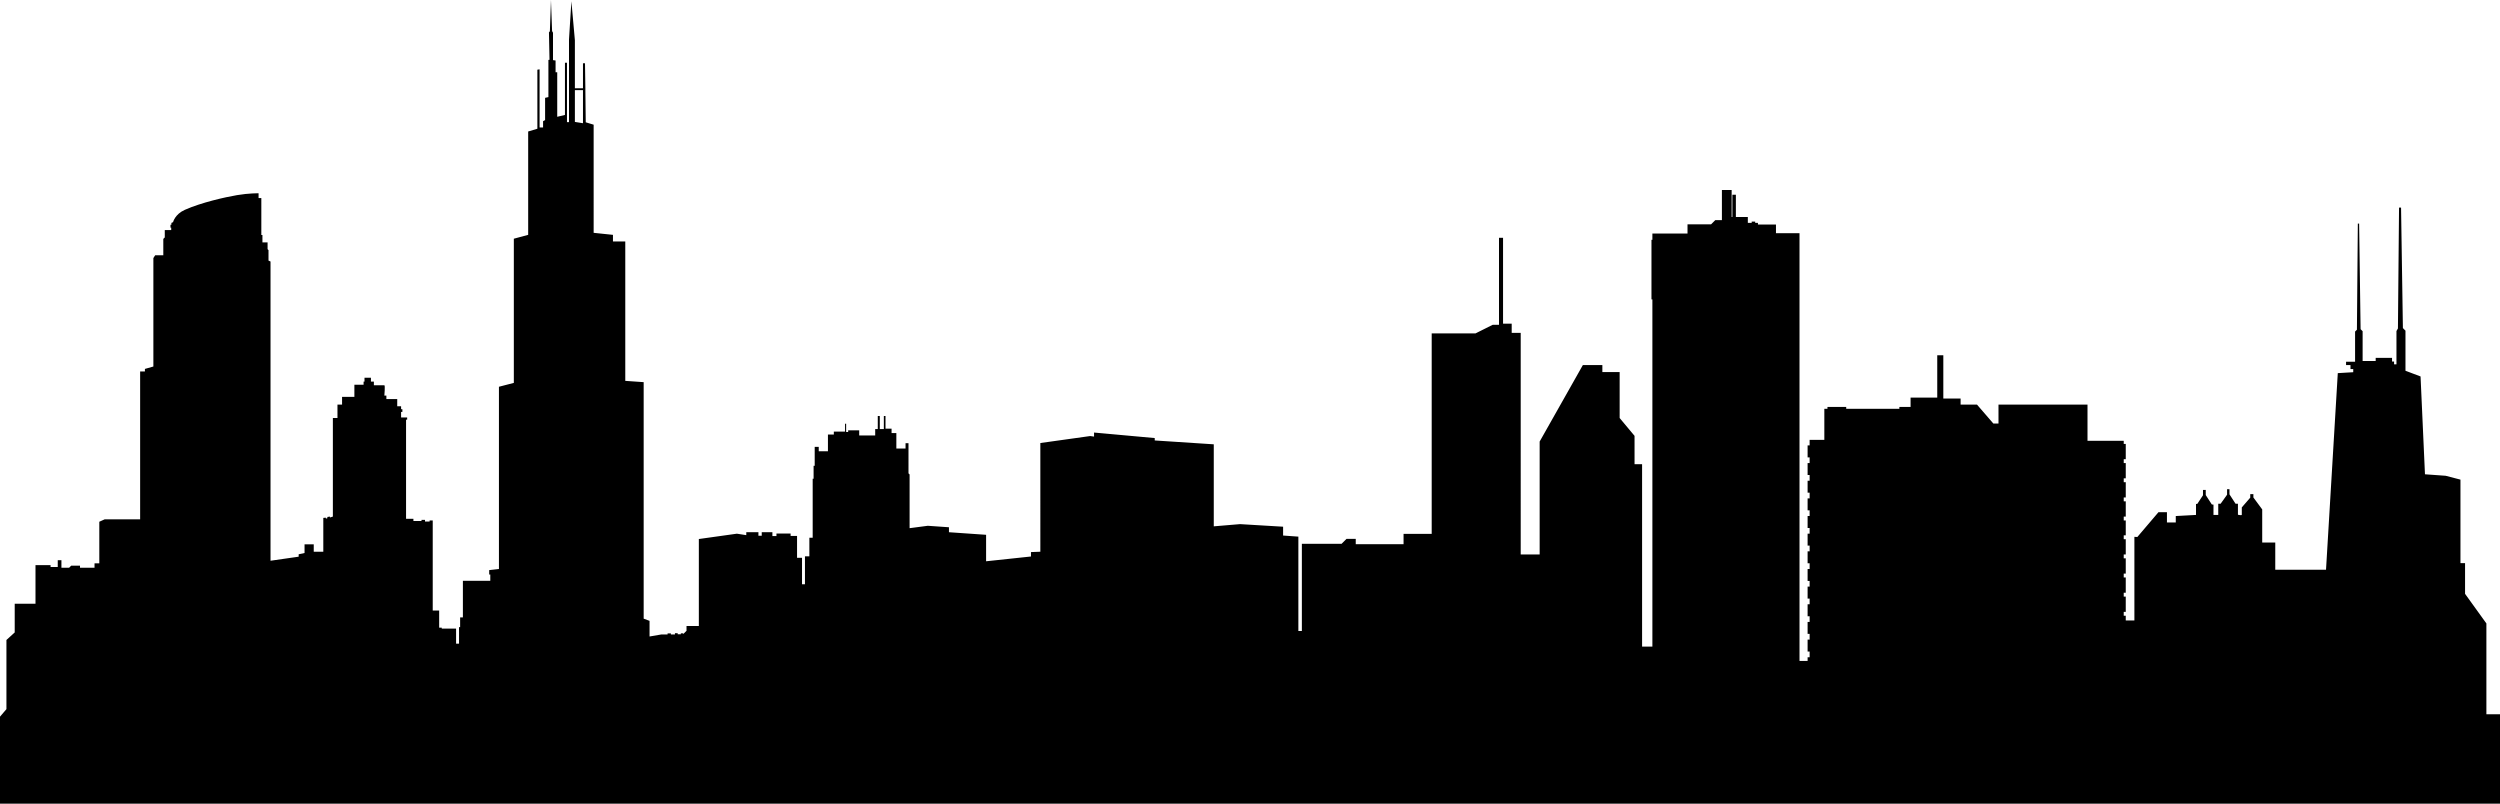 <?xml version="1.0" encoding="utf-8"?>
<!-- Generator: Adobe Illustrator 24.0.2, SVG Export Plug-In . SVG Version: 6.00 Build 0)  -->
<svg version="1.1" id="Ñëîé_1" xmlns="http://www.w3.org/2000/svg" xmlns:xlink="http://www.w3.org/1999/xlink" x="0px" y="0px"
	 viewBox="0 0 135.94 43.71" style="enable-background:new 0 0 135.94 43.71;" xml:space="preserve">
<style type="text/css">
	.st0{fill:#FFFFFF;}
	.st1{fill:#ED1C24;}
	.st2{fill:#009444;}
	.st3{fill:#9A6B37;stroke:#000000;stroke-width:0.13;}
	.st4{fill:#C88912;stroke:#000000;stroke-width:0.13;}
	.st5{fill:#CF7418;stroke:#000000;stroke-width:0.13;}
	.st6{fill:#FFFFFF;stroke:#000000;stroke-width:0.13;}
	.st7{fill:#00A886;stroke:#000000;stroke-width:0.13;}
	.st8{fill:#004FA3;stroke:#000000;stroke-width:0.13;}
	.st9{fill:none;stroke:#000000;stroke-width:0.13;}
	.st10{fill:#BC9408;stroke:#000000;stroke-width:0.13;}
	.st11{fill:#009D57;stroke:#000000;stroke-width:0.13;}
	.st12{fill:#CE6E19;stroke:#000000;stroke-width:0.13;}
	.st13{fill:#009A66;stroke:#000000;stroke-width:0.13;}
	.st14{fill:#00AB67;stroke:#000000;stroke-width:0.13;}
	.st15{fill:#EF3E33;stroke:#000000;stroke-width:0.13;}
	.st16{fill:#559534;stroke:#000000;stroke-width:0.13;}
	.st17{stroke:#000000;stroke-width:0.13;}
	.st18{fill:none;stroke:#E4E5E6;stroke-width:0.13;}
</style>
<g>
	<path d="M135.2,38.84v-4.94l-1.16-1.61v-1.67h-0.25v-4.54l-0.81-0.21l-1.12-0.08l-0.24-5.32l-0.82-0.31v-2.18l-0.14-0.14l-0.1-6.55
		h-0.11l-0.06,6.57L130.31,18v1.81h-0.13v-0.15h-0.11v-0.2h-0.89v0.17h-0.71v-1.62l-0.11-0.11l-0.08-5.74h-0.07l-0.05,5.77l-0.1,0.1
		v1.64h-0.49v0.18h0.24v0.22h0.15v0.17l-0.84,0.05l-0.64,10.69h-2.76V29.5h-0.71v-1.8l-0.48-0.65v-0.18h-0.17v0.19l-0.46,0.53
		c0,0,0,0.35,0,0.4c0,0.05-0.21,0-0.21,0v-0.6h-0.13l-0.33-0.51v-0.28h-0.13v0.3l-0.35,0.49h-0.13V28h-0.26v-0.56l-0.09-0.01
		l-0.33-0.51v-0.28h-0.15v0.29l-0.31,0.47h-0.07V28l-1.1,0.06v0.35h-0.48v-0.56h-0.46l-1.15,1.35l-0.16-0.01v4.55h-0.47v-0.26h-0.11
		v-0.21h0.11v-0.83h-0.11v-0.21h0.11v-0.83h-0.11v-0.21h0.11v-0.83h-0.11v-0.21h0.11v-0.83h-0.11v-0.21h0.11V28.3h-0.11v-0.21h0.11
		v-0.83h-0.11v-0.21h0.11v-0.83h-0.11v-0.21h0.11v-0.83h-0.11v-0.21h0.11v-0.83h-0.11v-0.17h-1.97v-1.97h-4.84v1.03h-0.28
		l-0.89-1.03h-0.89v-0.33h-0.94v-2.35h-0.33v2.3h-1.45v0.51h-0.61v0.1h-2.89v-0.1h-1.02v0.1H99.2v1.69h-0.8v0.3h-0.11v0.65h0.11
		v0.31h-0.11v0.65h0.11v0.31h-0.11v0.65h0.11v0.31h-0.11v0.65h0.11v0.31h-0.11v0.65h0.11v0.31h-0.11v0.65h0.11v0.31h-0.11v0.65h0.11
		v0.31h-0.11v0.65h0.11v0.31h-0.11v0.65h0.11v0.31h-0.11v0.65h0.11v0.31h-0.11v0.65h0.11v0.31h-0.11v0.65h0.11v0.31h-0.11v0.2h-0.44
		V12.68h-1.28v-0.47h-0.98v-0.09h-0.15v-0.07h-0.19v0.07h-0.21V11.8h-0.65v-1.21H94.2v1.21h-0.04v-1.47h-0.53v1.64h-0.36l-0.23,0.23
		h-1.28v0.5h-1.91v0.34h-0.05v3.24h0.05v18.88h-0.56v-9.92h-0.41V23.7l-0.81-0.97v-2.5h-0.94v-0.38h-1.06l-2.35,4.16v6.14h-1.03
		V18.1H82.2v-0.5h-0.47v-4.67h-0.22v4.73h-0.34l-0.94,0.47h-2.38v10.9h-1.53v0.56h-2.6V29.3h-0.5l-0.27,0.27h-2.16v4.74h-0.19v-5.13
		l-0.83-0.06v-0.48l-2.34-0.14l-1.43,0.12v-4.46l-3.21-0.21v-0.13l-3.3-0.3v0.22l-0.21-0.03l-2.71,0.38V30l-0.51,0.02v0.24
		l-2.44,0.26v-1.44l-2.02-0.14v-0.27l-1.15-0.08l-0.99,0.13V25.8l-0.06-0.06V24.1h-0.16v0.29h-0.5v-0.84h-0.26v-0.24h-0.33v-0.69
		h-0.09v0.71h-0.22v-0.71h-0.11v0.71h-0.14v0.35h-0.87V23.4h-0.6v0.09h-0.11v-0.45h-0.06v0.43h-0.61v0.16h-0.32v0.91h-0.5v-0.24
		H44.3v1.03h-0.06v0.7h-0.05v3.21h-0.18v1.01h-0.24v1.52h-0.16v-1.44h-0.27v-1.19h-0.35v-0.13h-0.77v0.14H42v-0.21h-0.58v0.19h-0.18
		v-0.19h-0.66v0.16l-0.51-0.08l-2.07,0.29v4.73h-0.67v0.26l-0.18,0.18v-0.04h-0.13v0.05h-0.17v-0.06h-0.15v0.07h-0.22v-0.06H36.3
		v0.06h-0.34l-0.64,0.11v-0.85L35,33.64V20.78L34,20.71v-7.58h-0.67v-0.36l-1.05-0.11V6.78l-0.43-0.13L31.83,4.9v-0.1h0l-0.02-1.36
		H31.7v1.36h-0.44V2.19l-0.19-2.12l-0.13,2.08v4.49h-0.11V3.41h-0.11v2.84l-0.42,0.1V3.93h-0.09V3.29l-0.14-0.02V1.78l-0.05-0.09
		L29.96,0l-0.06,1.7l-0.05,0.06l0.03,1.49l-0.06,0.01v2.02l-0.18,0.04v1.21l-0.11,0.06v0.34h-0.19V3.77l-0.12,0.02V7l-0.5,0.15v5.62
		l-0.78,0.21v7.84l-0.81,0.21v9.91l-0.53,0.06v0.24h0.06v0.34h-1.49v1.99h-0.15v0.53h-0.06V35H24.8v-0.82h-0.78v-0.05h-0.14V33.2
		h-0.35V28.3h-0.17v0.06h-0.25v-0.09h-0.19v0.06h-0.44v-0.12h-0.4v-5.39h0.06v-0.12h-0.33v-0.3h0.07v-0.15h-0.07v-0.16h-0.21V21.7
		h-0.59v-0.19h-0.11c0,0,0.05-0.56,0-0.56c-0.05,0-0.57,0-0.57,0v-0.2h-0.16v-0.21h-0.35v0.21h-0.05v0.17h-0.5v0.66h-0.67V22h-0.25
		v0.73H18.1v5.36l-0.16,0.05v-0.05l-0.14,0.02v0.07l-0.08,0.02v-0.05l-0.14,0.01v1.84h-0.52v-0.4h-0.5v0.47l-0.32,0.07v0.13
		l-1.53,0.22V14.22l-0.11-0.05V13.6l-0.05-0.05v-0.37h-0.28v-0.4h-0.06v-2.01h-0.15v-0.26c0,0-0.52-0.01-1.17,0.1
		c-0.65,0.11-1.94,0.4-2.84,0.8c-0.54,0.24-0.64,0.67-0.64,0.67l-0.09,0.04v0.1H9.27v0.16h0.04v0.13H8.96v0.4l-0.08,0.08v0.89H8.44
		l-0.1,0.15v5.9l-0.46,0.13v0.14H7.62v8.04H5.69L5.4,28.37v2.26H5.14v0.24H4.35v-0.11H3.87l-0.11,0.11H3.34v-0.41h-0.2v0.37H2.75
		v-0.1H1.93v2.1H0.8v1.56l-0.45,0.41v3.76L0,38.97v4.73h135.94v-4.86H135.2z M31.7,6.7l-0.44-0.07V4.9h0.44V6.7z"/>
</g>
</svg>
